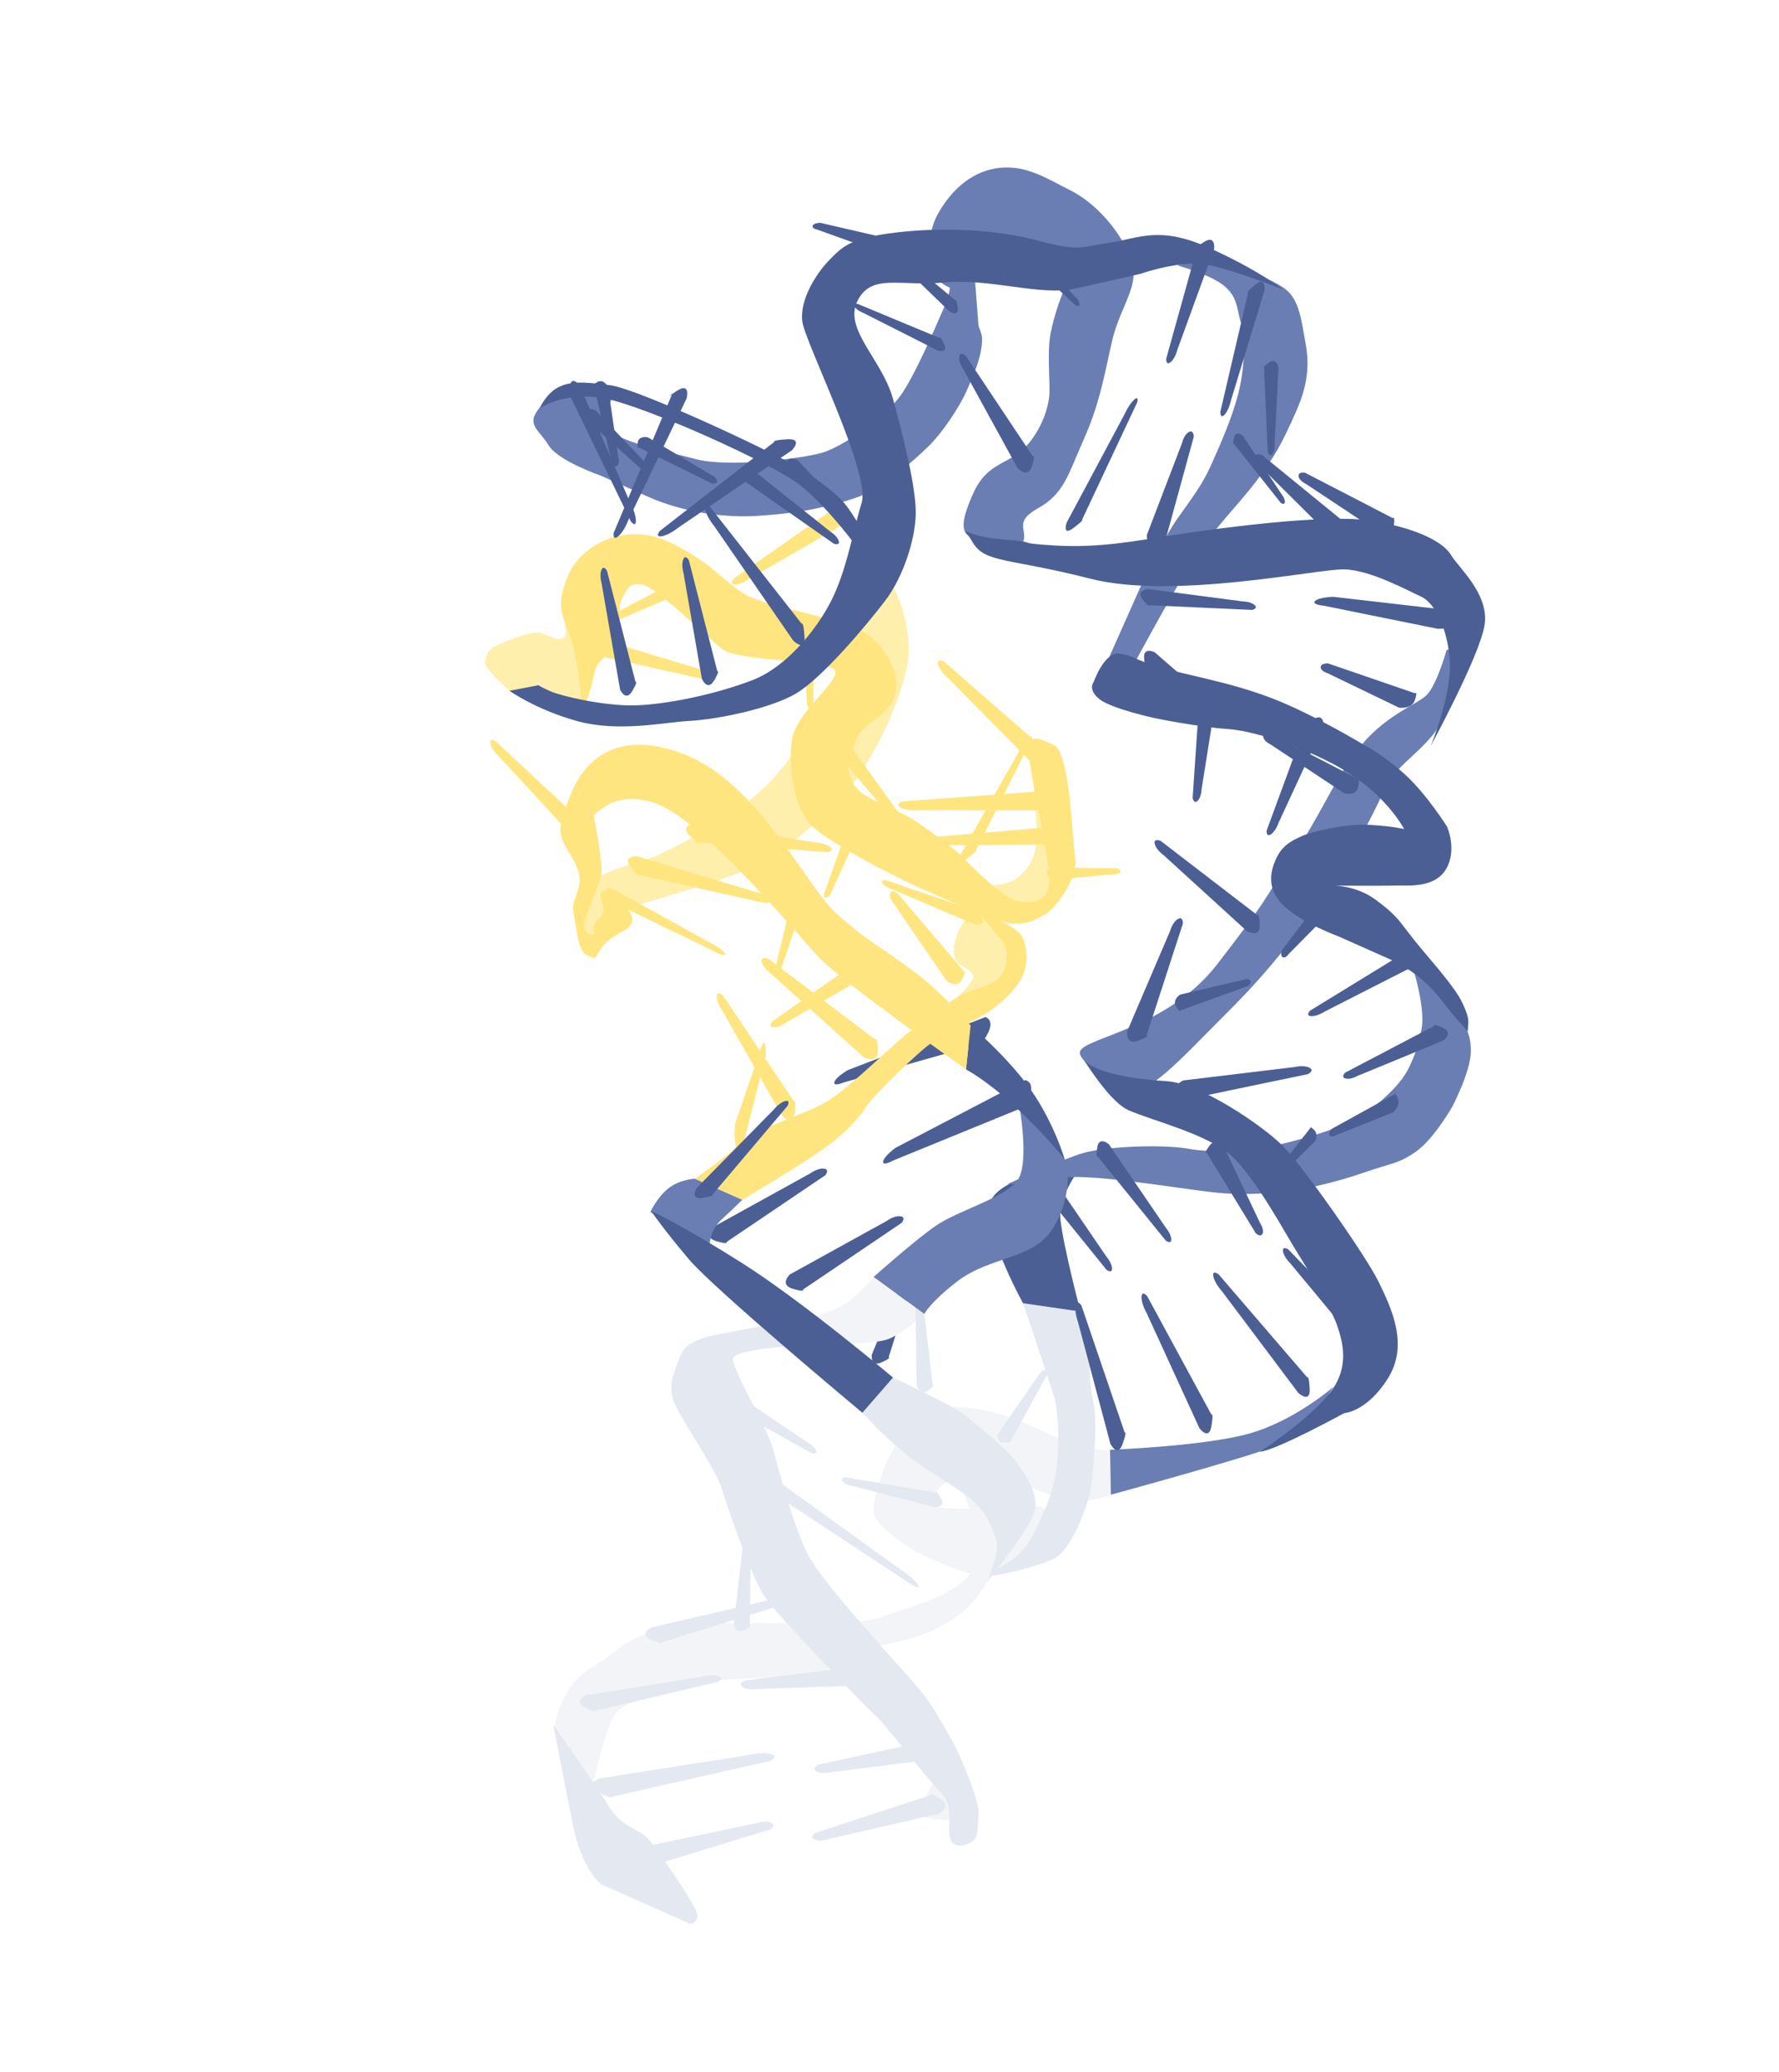 <svg width="286" height="333" viewBox="0 0 286 333" fill="none" xmlns="http://www.w3.org/2000/svg">
<path d="M146.144 203.164L140.156 217.725C140.156 217.725 139.887 219.764 141.648 218.994C143.409 218.224 142.867 218.141 142.867 218.141L147.92 202.029C147.92 202.029 147.967 200.935 147.218 201.432C146.469 201.929 146.144 203.164 146.144 203.164Z" fill="#4C5F94"/>
<path d="M142.561 196.228L126.958 204.843C126.958 204.843 125.28 206.48 127.392 207.118C129.503 207.755 129.079 207.27 129.079 207.27L144.943 196.547C144.943 196.547 145.757 195.595 144.739 195.477C143.722 195.359 142.561 196.228 142.561 196.228Z" fill="#4C5F94"/>
<path d="M208.161 171.494L190.261 173.645C190.261 173.645 188.069 174.515 189.815 175.841C191.561 177.168 191.344 176.581 191.344 176.581L210.28 172.632C210.28 172.632 211.402 172.069 210.49 171.599C209.578 171.13 208.161 171.494 208.161 171.494Z" fill="#4C5F94"/>
<path d="M130.279 188.58L114.676 197.195C114.676 197.195 112.999 198.833 115.11 199.47C117.221 200.107 116.797 199.622 116.797 199.622L132.662 188.9C132.662 188.9 133.475 187.947 132.458 187.829C131.44 187.711 130.279 188.58 130.279 188.58Z" fill="#4C5F94"/>
<path d="M144.847 252.304L124.352 237.53C124.352 237.53 121.694 236.109 123.318 238.532C124.941 240.955 124.843 240.384 124.843 240.384L146.934 254.944C146.934 254.944 148.323 255.596 147.42 254.473C146.517 253.349 144.847 252.304 144.847 252.304Z" fill="#E4E9F1"/>
<path d="M129.935 231.905L118.623 224.252C118.623 224.252 116.906 223.648 117.167 225.238C117.428 226.828 117.627 226.399 117.627 226.399L130.511 233.576C130.511 233.576 131.455 233.82 131.196 233.112C130.937 232.404 129.935 231.905 129.935 231.905Z" fill="#E4E9F1"/>
<path d="M121.602 293.024L103.859 296.745C103.859 296.745 101.728 297.839 103.562 299.094C105.395 300.35 105.139 299.749 105.139 299.749L123.796 294.051C123.796 294.051 124.88 293.366 123.936 292.945C122.993 292.525 121.602 293.024 121.602 293.024Z" fill="#E4E9F1"/>
<path d="M120.66 282.021L96.372 285.833C96.372 285.833 93.522 286.926 96.205 288.141C98.887 289.356 98.468 288.769 98.468 288.769L123.821 283.008C123.821 283.008 125.255 282.326 123.9 281.922C122.544 281.519 120.66 282.021 120.66 282.021Z" fill="#E4E9F1"/>
<g filter="url(#filter0_i_23:431)">
<path d="M172.13 237.283C174.59 237.685 178.594 236.234 178.594 236.234L178.366 229.203C178.366 229.203 173.161 228.502 171.76 227.879L163.953 224.403C163.152 224.047 160.064 222.903 156.918 222.426C153.772 221.95 151.055 222.126 149.511 222.362C147.966 222.599 143.99 227.758 142.789 230.457C141.587 233.156 139.842 238.154 140.728 239.934C141.615 241.715 145.475 244.358 147.591 245.531C149.708 246.704 157.2 249.808 158.63 249.29C160.06 248.772 167.267 245.513 167.267 245.513L167.926 238.645C167.926 238.645 167.983 237.978 163.865 237.53C159.747 237.083 159.347 238.522 156.229 238.52C153.112 238.518 150.281 238.412 150.052 237.849C149.823 237.285 150.224 235.846 151.425 234.764C152.626 233.682 155.944 232.156 158.003 232.38C160.062 232.603 169.671 236.881 172.13 237.283Z" fill="#F2F4F8"/>
</g>
<g filter="url(#filter1_i_23:431)">
<path d="M140.448 201.234L148.598 207.173C148.598 207.173 144.908 210.612 142.42 211.352C139.932 212.092 130.094 212.101 130.094 212.101L127.835 208.555C127.835 208.555 134.556 206.927 136.958 204.763C139.361 202.598 140.448 201.234 140.448 201.234Z" fill="#F2F4F8"/>
</g>
<path d="M137.06 238.825L150.278 242.268C150.278 242.268 152.087 242.262 151.281 240.842C150.475 239.423 150.442 239.897 150.442 239.897L135.932 237.435C135.932 237.435 134.969 237.522 135.46 238.106C135.952 238.69 137.06 238.825 137.06 238.825Z" fill="#E4E9F1"/>
<path d="M166.883 221.165L160.476 230.376C160.476 230.376 160.007 231.865 161.43 231.885C162.854 231.905 162.457 231.65 162.457 231.65L168.366 220.907C168.366 220.907 168.544 220.074 167.917 220.197C167.289 220.32 166.883 221.165 166.883 221.165Z" fill="#E4E9F1"/>
<g filter="url(#filter2_i_23:431)">
<path d="M169.587 220.906C168.615 217.701 164.47 205.461 164.47 205.461L173.707 206.802C173.707 206.802 174.88 210.095 175.079 213.418C175.279 216.741 175.05 217.794 175.736 221.102C176.422 224.41 175.964 229.75 175.534 233.948C175.104 238.145 172.358 244.314 170.127 246.093C167.896 247.871 154.14 250.756 159.459 248.504C164.779 246.253 165.881 243.487 168.355 237.681C171.201 231.003 169.854 221.785 169.587 220.906Z" fill="#E4E9F1"/>
</g>
<path d="M147.928 291.647C148.471 292.582 154.22 292.6 154.22 292.6L154.764 288.685C154.764 288.685 150.532 281.488 150.846 283.476C151.161 285.464 147.385 290.712 147.928 291.647Z" fill="#F2F4F8"/>
<g filter="url(#filter3_i_23:431)">
<path d="M156.686 247.731C158.831 242.912 153.57 233.178 153.57 233.178L160.919 241.993C160.919 241.993 161.805 245.391 157.886 251.5C153.967 257.609 146.674 259.444 143.014 260.124C139.353 260.804 135.177 264.258 130.744 265.056C126.311 265.854 114.5 265.447 109.437 267.12C104.375 268.793 100.314 269.295 98.712 271.816C97.11 274.336 95.136 283.621 95.136 283.621C95.136 283.621 92.734 282.551 91.304 278.219C89.875 273.887 87.987 274.895 90.305 269.69C92.622 264.485 95.339 264.308 98.771 261.447C102.203 258.587 106.808 257.403 112.528 256.946C118.247 256.49 137.408 257.628 141.498 255.984C145.588 254.34 154.54 252.551 156.686 247.731Z" fill="#F2F4F8"/>
</g>
<path d="M113.001 269.454L94.237 272.46C94.237 272.46 92.018 273.359 94.048 274.413C96.079 275.467 95.772 274.966 95.772 274.966L115.405 270.32C115.405 270.32 116.525 269.756 115.493 269.401C114.461 269.046 113.001 269.454 113.001 269.454Z" fill="#E4E9F1"/>
<path d="M123.191 257.274L104.727 261.566C104.727 261.566 102.584 262.617 104.681 263.531C106.778 264.445 106.437 263.965 106.437 263.965L125.647 257.974C125.647 257.974 126.721 257.333 125.669 257.049C124.616 256.765 123.191 257.274 123.191 257.274Z" fill="#E4E9F1"/>
<path d="M119.421 248.449L117.961 261.012C117.961 261.012 118.276 262.748 119.668 262.023C121.06 261.299 120.544 261.251 120.544 261.251L120.727 247.415C120.727 247.415 120.47 246.488 119.924 246.939C119.378 247.391 119.421 248.449 119.421 248.449Z" fill="#E4E9F1"/>
<path d="M147.164 210.012L147.373 222.7C147.373 222.7 147.912 224.388 149.193 223.493C150.473 222.598 149.957 222.615 149.957 222.615L148.32 208.82C148.32 208.82 147.943 207.93 147.464 208.447C146.984 208.965 147.164 210.012 147.164 210.012Z" fill="#E4E9F1"/>
<path d="M177.883 201.987L168.765 188.627C168.765 188.627 167.181 187.216 166.884 189.087C166.587 190.959 166.95 190.57 166.95 190.57L177.887 204.084C177.887 204.084 178.79 204.763 178.772 203.868C178.755 202.973 177.883 201.987 177.883 201.987Z" fill="#4C5F94"/>
<g filter="url(#filter4_i_23:431)">
<path d="M96.535 298.796L110.948 305.212C110.948 305.212 112.692 305.065 111.892 303.092C111.091 301.119 105.859 293.476 104.286 291.621C102.713 289.766 100.197 290.032 97.823 286.203C95.45 282.375 88.96 273.249 88.96 273.249C88.96 273.249 90.817 283.084 92.189 289.701C93.561 296.317 96.535 298.796 96.535 298.796Z" fill="#E4E9F1"/>
</g>
<g filter="url(#filter5_i_23:431)">
<path d="M117.853 214.274C118.253 212.836 128.349 212.248 128.349 212.248L126.748 208.302C126.748 208.302 120.199 209.544 117.31 210.106C114.421 210.668 110.36 211.17 109.359 213.958C108.358 216.746 107.557 218.006 108.1 220.558C108.643 223.11 114.905 231.672 115.991 235.158C117.077 238.645 120.736 249.282 122.881 252.547C125.025 255.812 139.666 270.876 140.895 271.885C142.125 272.895 149.102 282.006 151.275 284.129C153.448 286.251 152.275 289.425 152.675 291.22C153.076 293.015 154.82 292.868 156.136 292.067C157.451 291.267 157.08 289.947 157.338 287.752C157.595 285.557 154.107 277.767 154.107 277.767C154.107 277.767 150.905 271.491 148.475 268.33C146.044 265.169 132.119 250.654 129.66 245.401C127.201 240.149 125.4 232.88 124.286 228.919C123.171 224.957 117.452 215.713 117.853 214.274Z" fill="#E4E9F1"/>
</g>
<g filter="url(#filter6_i_23:431)">
<path d="M166.21 239.267C164.951 242.634 158.687 250.239 158.687 250.239C158.687 250.239 160.919 245.227 160.118 243.254C159.318 241.28 158.832 239.678 156.859 237.645C154.886 235.612 150.768 233.547 146.793 230.623C142.818 227.698 138.643 223.068 138.643 223.068L143.563 217.405C143.563 217.405 152.085 221.429 154.315 222.884C156.546 224.339 162.208 229.401 162.951 230.425C163.695 231.449 167.469 235.901 166.21 239.267Z" fill="#E4E9F1"/>
</g>
<g filter="url(#filter7_i_23:431)">
<path d="M92.445 101.097C92.445 101.097 90.387 92.789 90.901 96.483C91.415 100.177 88.67 98.261 86.983 97.741C85.295 97.221 79.89 99.665 79.232 100.066C78.574 100.466 77.773 101.726 78.031 102.765C78.288 103.803 81.891 107.024 81.891 107.024L86.61 106.122C86.61 106.122 86.54 105.931 86.429 105.637C86.656 105.888 86.915 106.14 87.21 106.389C88.955 107.859 93.845 109.805 93.845 109.805L92.445 101.097Z" fill="#FFEFAD"/>
</g>
<g filter="url(#filter8_i_23:431)">
<path d="M165.224 135.345C168.442 131.003 165.082 123.271 166.627 119.801C168.172 116.331 170.743 134.8 170.743 134.8C170.743 134.8 171.372 138.775 169.627 140.54C167.882 142.304 160.418 141.291 159.646 143.026C158.873 144.761 159.646 143.026 161.476 145.919C163.306 148.813 163.792 150.415 162.762 152.728C161.732 155.042 148.003 161.634 148.003 161.634C148.003 161.634 156.813 154.238 156.441 152.917C156.07 151.597 155.011 151.819 153.868 150.617C152.724 149.415 153.611 146.345 154.498 144.892C155.384 143.438 155.356 142.964 157.701 139.85C160.047 136.737 162.006 139.687 165.224 135.345Z" fill="#FFEFAD"/>
</g>
<g filter="url(#filter9_i_23:431)">
<path d="M98.673 146.372C95.698 147.126 97.414 148.121 95.641 149.411C93.868 150.7 93.01 146.161 92.868 143.787C92.725 141.414 94.413 138.7 95.7 137.425C96.987 136.15 101.963 134.67 104.166 134.034C106.368 133.397 119.238 127.115 124.787 120.577C130.336 114.039 135.457 105.231 136.887 99.862C138.318 94.494 137.061 83.309 137.061 83.309L138.463 82.316C138.463 82.316 138.892 82.969 141.437 86.412C143.981 89.854 147.269 97.555 145.695 103.784C144.121 110.013 141.604 115.129 138.4 120.17C135.197 125.211 129.076 130.34 123.927 133.823C118.779 137.306 101.591 141.434 100.561 142.13C99.531 142.827 101.647 145.617 98.673 146.372Z" fill="#FFEFAD"/>
</g>
<path d="M152.487 109.055L167.513 124.263C167.513 124.263 169.825 125.734 169.555 123.259C169.285 120.784 168.99 121.364 168.99 121.364L151.792 106.355C151.792 106.355 150.517 105.678 150.831 106.827C151.146 107.976 152.487 109.055 152.487 109.055Z" fill="#FFE580"/>
<path d="M147.577 130.211L168.93 130.239C168.93 130.239 171.565 129.632 169.534 128.079C167.503 126.527 167.741 127.146 167.741 127.146L145.095 128.802C145.095 128.802 143.743 129.233 144.811 129.819C145.88 130.404 147.577 130.211 147.577 130.211Z" fill="#FFE580"/>
<path d="M150.105 135.872L167.791 135.733C167.791 135.733 169.978 135.195 168.307 133.888C166.636 132.58 166.829 133.105 166.829 133.105L148.06 134.69C148.06 134.69 146.936 135.068 147.817 135.559C148.698 136.05 150.105 135.872 150.105 135.872Z" fill="#FFE580"/>
<path d="M144.857 131.175L134.543 116.876C134.543 116.876 132.822 115.384 132.668 117.434C132.513 119.485 132.851 119.05 132.851 119.05L145.026 133.463C145.026 133.463 145.997 134.176 145.909 133.2C145.82 132.224 144.857 131.175 144.857 131.175Z" fill="#FFE580"/>
<path d="M143.764 145.342L152.195 157.662C152.195 157.662 153.871 159.008 154.68 157.393C155.489 155.778 154.94 156.092 154.94 156.092L144.245 143.508C144.245 143.508 143.261 142.851 143.076 143.635C142.89 144.419 143.764 145.342 143.764 145.342Z" fill="#FFE580"/>
<path d="M124.072 156.629L138.887 169.95C138.887 169.95 141.236 171.17 141.148 168.829C141.06 166.489 140.698 167.066 140.698 167.066L123.548 154.107C123.548 154.107 122.241 153.563 122.485 154.635C122.728 155.706 124.072 156.629 124.072 156.629Z" fill="#FFE580"/>
<path d="M114.382 151.637L98.613 142.925C98.613 142.925 96.548 142.2 97.744 143.915C98.94 145.631 98.885 145.18 98.885 145.18L115.939 153.454C115.939 153.454 117.022 153.758 116.348 152.988C115.673 152.217 114.382 151.637 114.382 151.637Z" fill="#FFE580"/>
<path d="M126.45 164.304L141.151 155.8C141.151 155.8 142.713 154.251 140.674 153.793C138.636 153.335 139.055 153.745 139.055 153.745L124.161 164.143C124.161 164.143 123.409 165.035 124.386 165.087C125.363 165.139 126.45 164.304 126.45 164.304Z" fill="#FFE580"/>
<path d="M120.226 93.16L134.927 84.656C134.927 84.656 136.488 83.107 134.45 82.649C132.411 82.191 132.831 82.602 132.831 82.602L117.937 92.999C117.937 92.999 117.184 93.892 118.161 93.944C119.138 93.996 120.226 93.16 120.226 93.16Z" fill="#FFE580"/>
<path d="M99.423 99.624L113.22 93.736C113.22 93.736 114.75 92.578 112.999 92.041C111.248 91.505 111.577 91.877 111.577 91.877L97.422 99.314C97.422 99.314 96.67 99.993 97.526 100.112C98.382 100.231 99.423 99.624 99.423 99.624Z" fill="#FFE580"/>
<path d="M125.99 154.531L129.832 143.1C129.832 143.1 129.928 141.516 128.607 142.165C127.285 142.815 127.709 142.862 127.709 142.862L124.676 155.462C124.676 155.462 124.7 156.309 125.253 155.902C125.805 155.495 125.99 154.531 125.99 154.531Z" fill="#FFE580"/>
<path d="M130.743 112.086L130.939 99.964C130.939 99.964 130.554 98.41 129.497 99.415C128.44 100.419 128.857 100.343 128.857 100.343L129.779 113.36C129.779 113.36 130.056 114.17 130.457 113.619C130.859 113.068 130.743 112.086 130.743 112.086Z" fill="#FFE580"/>
<path d="M133.859 142.919L138.892 131.964C138.892 131.964 139.155 130.404 137.769 130.915C136.382 131.427 136.8 131.517 136.8 131.517L132.451 143.711C132.451 143.711 132.385 144.553 132.98 144.205C133.574 143.856 133.859 142.919 133.859 142.919Z" fill="#FFE580"/>
<path d="M163.881 120.656L154.52 137.153C154.52 137.153 153.724 139.284 155.523 137.96C157.323 136.635 156.856 136.722 156.856 136.722L165.794 118.96C165.794 118.96 166.133 117.847 165.322 118.58C164.511 119.314 163.881 120.656 163.881 120.656Z" fill="#FFE580"/>
<path d="M116.159 162.499L125.688 179.282C125.688 179.282 127.367 181.107 127.737 178.887C128.106 176.667 127.703 177.103 127.703 177.103L116.209 159.983C116.209 159.983 115.249 159.094 115.245 160.169C115.24 161.244 116.159 162.499 116.159 162.499Z" fill="#FFE580"/>
<path d="M80.269 121.635L93.452 135.928C93.452 135.928 95.507 137.337 95.339 135.08C95.171 132.822 94.885 133.34 94.885 133.34L79.722 119.159C79.722 119.159 78.584 118.504 78.834 119.558C79.085 120.612 80.269 121.635 80.269 121.635Z" fill="#FFE580"/>
<path d="M121.195 143.273L102.475 137.634C102.475 137.634 99.998 137.464 101.352 139.334C102.707 141.203 102.668 140.608 102.668 140.608L122.985 145.138C122.985 145.138 124.29 145.123 123.513 144.338C122.737 143.553 121.195 143.273 121.195 143.273Z" fill="#FFE580"/>
<path d="M112.621 107.579L93.9 101.94C93.9 101.94 91.423 101.77 92.778 103.64C94.132 105.51 94.094 104.915 94.094 104.915L114.41 109.444C114.41 109.444 115.715 109.429 114.939 108.644C114.162 107.859 112.621 107.579 112.621 107.579Z" fill="#FFE580"/>
<path d="M130.974 135.378L111.688 132.428C111.688 132.428 109.221 132.611 110.835 134.276C112.449 135.941 112.322 135.356 112.322 135.356L133.015 136.976C133.015 136.976 134.299 136.777 133.417 136.107C132.535 135.437 130.974 135.378 130.974 135.378Z" fill="#FFE580"/>
<path d="M122.31 168.552L118.195 180.541C118.195 180.541 117.804 183.187 118.493 185.004C119.182 186.82 119.017 185.774 119.017 185.774L123.058 169.84C123.058 169.84 123.236 168.255 122.918 167.741C122.6 167.226 122.31 168.552 122.31 168.552Z" fill="#FFE580"/>
<path d="M143.519 142.977L156.78 148.614C156.78 148.614 158.592 148.935 157.776 147.448C156.961 145.962 156.931 146.404 156.931 146.404L142.382 141.46C142.382 141.46 141.417 141.368 141.913 142.008C142.408 142.649 143.519 142.977 143.519 142.977Z" fill="#FFE580"/>
<path d="M178.831 139.54L169.124 139.426C169.124 139.426 167.818 139.804 168.467 140.807C169.117 141.811 169.118 141.413 169.118 141.413L179.711 140.454C179.711 140.454 180.403 140.184 180.02 139.804C179.637 139.424 178.831 139.54 178.831 139.54Z" fill="#FFE580"/>
<g filter="url(#filter10_i_23:431)">
<path d="M165.445 117.664C165.102 113.584 166.818 114.579 169.42 115.738C172.023 116.896 172.364 130.676 172.849 133.895C173.335 137.115 169.731 141.978 168.129 142.882C166.528 143.785 164.84 144.882 161.98 144.302C159.121 143.722 151.314 140.246 147.911 138.731C144.508 137.216 131.753 130.845 129.723 127.862C127.693 124.88 126.693 119.584 127.294 115.001C127.895 110.418 135.103 105.542 134.217 103.761C133.33 101.981 118.747 102.412 116.088 100.304C113.428 98.196 105.448 90.261 103.189 89.948C100.93 89.635 100.969 90.57 99.996 92.216C99.023 93.862 100.244 97.64 98.728 99.968C97.212 102.295 95.991 101.752 95.476 104.525C94.96 107.299 93.673 110.19 93.673 110.19C93.673 110.19 92.874 101.75 91.701 98.456C90.529 95.162 89.157 93.397 91.388 88.384C93.62 83.372 100.713 79.831 107.633 83.143C114.554 86.455 116.318 89.55 119.95 91.629C123.582 93.708 136.048 95.337 139.623 98.083C143.197 100.83 145.656 106.082 142.939 109.492C140.221 112.902 138.791 111.803 137.447 115.363C136.102 118.922 135.902 118.833 137.045 121.652C138.189 124.471 143.308 125.364 147.369 128.095C151.429 130.827 154.203 133.217 154.203 133.217C154.203 133.217 161.066 140.43 163.525 140.832C165.985 141.234 167.729 141.086 168.559 138.684C169.389 136.282 165.787 121.743 165.445 117.664Z" fill="#FFE580"/>
</g>
<g filter="url(#filter11_i_23:431)">
<path d="M111.737 185.45L119.344 188.836C119.344 188.836 118.056 190.111 116.026 191.979C113.995 193.847 114.052 196.413 114.052 196.413L104.558 190.8C104.558 190.8 105.588 188.487 107.447 187.005C109.306 185.523 111.737 185.45 111.737 185.45Z" fill="#6B7EB3"/>
</g>
<g filter="url(#filter12_i_23:431)">
<path d="M138.643 223.068L143.563 217.404C143.563 217.404 129.094 205.188 119.171 198.923C109.248 192.657 104.644 190.608 104.644 190.608C104.644 190.608 106.674 193.59 110.763 198.413C114.852 203.237 138.643 223.068 138.643 223.068Z" fill="#4C5F94"/>
</g>
<g filter="url(#filter13_i_23:431)">
<path d="M159.554 188.489C161.956 184.708 174.769 182.328 174.769 182.328C174.769 182.328 170.021 187.605 170.478 191.967C170.935 196.328 173.707 206.802 173.707 206.802L164.47 205.461C164.47 205.461 157.151 192.27 159.554 188.489Z" fill="#4C5F94"/>
</g>
<g filter="url(#filter14_i_23:431)">
<path d="M200.702 226.442C208.081 224.414 214.373 218.9 214.373 218.9C214.373 218.9 210.054 226.448 205.106 228.403C200.158 230.358 178.594 236.234 178.594 236.234L178.452 229.01C178.452 229.01 193.323 228.47 200.702 226.442Z" fill="#6B7EB3"/>
</g>
<g filter="url(#filter15_i_23:431)">
<path d="M229.318 107.749C230.977 106.178 232.579 100.423 232.579 100.423L236.383 100.5C236.383 100.5 233.378 110.481 230.289 114.187C227.2 117.894 224.168 119.316 222.452 123.172C220.735 127.027 215.415 137.363 209.436 144.865C203.458 152.367 201.542 154.517 195.935 160.105C190.329 165.694 184.122 172.632 181.492 170.999C178.861 169.366 174.685 167.969 173.656 165.432C172.627 162.895 187.184 161.984 195.679 150.983C204.175 139.982 202.43 141.746 207.436 134.273C212.442 126.8 214.015 122.188 218.163 116.642C222.311 111.097 227.659 109.32 229.318 107.749Z" fill="#6B7EB3"/>
</g>
<path d="M135.689 173.959L157.86 167.691C157.86 167.691 157.419 168.598 158.722 166.239C160.026 163.88 158.41 163.468 158.41 163.468L136.339 171.973C136.339 171.973 134.38 173.09 134.141 173.907C133.901 174.724 135.689 173.959 135.689 173.959Z" fill="#4C5F94"/>
<g filter="url(#filter16_i_23:431)">
<path d="M157.886 50.54C157.915 47.781 152.768 41.563 152.768 41.563C152.768 41.563 152.768 43.179 151.824 45.3C150.88 47.421 147.132 56.378 144.701 59.684C142.269 62.99 135.548 67.852 132.001 68.814C128.455 69.776 117.044 71.163 111.896 69.796C106.749 68.428 99.656 67.118 97.369 64.714C95.081 62.31 99.085 60.858 98.056 59.938C97.026 59.018 89.305 58.583 86.845 61.415C84.385 64.246 86.673 65.034 88.188 67.557C89.704 70.079 96.567 72.442 96.567 72.442L104.374 75.917C108.177 77.611 114.612 79.32 121.504 78.924C128.397 78.527 132.915 77.536 137.406 76.07C141.896 74.605 147.159 69.787 149.275 67.726C151.392 65.666 154.167 61.588 155.368 58.889C156.57 56.19 157.857 53.299 157.886 50.54Z" fill="#6B7EB3"/>
</g>
<path d="M100.94 83.753L110.393 64.008C110.393 64.008 111.049 61.387 108.855 62.797C106.662 64.207 108.008 63.445 108.008 63.445L98.667 85.624C98.667 85.624 98.429 87.005 99.39 86.194C100.352 85.382 100.94 83.753 100.94 83.753Z" fill="#4C5F94"/>
<path d="M109.025 84.816L127.308 72.374C127.308 72.374 129.204 70.437 126.553 70.601C123.902 70.765 124.47 71.033 124.47 71.033L106.073 85.338C106.073 85.338 105.169 86.411 106.428 86.172C107.687 85.934 109.025 84.816 109.025 84.816Z" fill="#4C5F94"/>
<g filter="url(#filter17_i_23:431)">
<path d="M139.108 174.074C139.994 172.621 144.771 167.818 148.289 164.764C151.807 161.711 155.64 160.645 158.271 159.045C160.902 157.444 163.848 154.598 164.592 152.388C165.336 150.179 165.079 147.523 164.021 146.128C162.963 144.733 156.758 141.971 156.758 141.971C156.758 141.971 160.646 146.705 161.275 147.447C161.904 148.189 162.133 150.37 161.275 152.297C160.416 154.225 157.042 154.802 154.954 155.72C152.866 156.638 147.66 160.789 145.887 162.078C144.114 163.368 136.391 171.017 132.816 173.121C129.241 175.225 122.806 176.749 119.374 179.61C115.941 182.471 111.737 185.45 111.737 185.45L119.344 188.836C119.344 188.836 129.125 183.027 132.672 180.449C136.219 177.87 138.221 175.527 139.108 174.074Z" fill="#FFE580"/>
</g>
<path d="M124.339 178.392L111.989 190.946C111.989 190.946 110.835 192.839 112.95 192.518C115.064 192.196 114.551 191.988 114.551 191.988L126.627 177.724C126.627 177.724 127.147 176.685 126.175 176.984C125.202 177.284 124.339 178.392 124.339 178.392Z" fill="#4C5F94"/>
<g filter="url(#filter18_i_23:431)">
<path d="M190.712 87.79C186.993 93.989 182.702 102.011 182.702 102.011L178.298 101.667L182.847 91.45C183.619 89.715 186.537 83.16 189.684 78.786C192.83 74.412 193.631 73.152 194.919 70.26C196.206 67.368 198.008 63.32 199.038 59.39C200.068 55.46 200.269 50.698 199.526 48.058C198.783 45.417 198.983 43.889 196.924 42.049C194.866 40.208 189.318 38.662 189.318 38.662C189.318 38.662 190.833 37.951 194.751 38.309C198.669 38.668 204.246 40.688 206.591 42.425C208.936 44.162 209.25 47.767 209.821 50.793C210.393 53.819 210.593 57.142 208.361 62.154C206.13 67.167 205.052 69.228 201.925 73.379C198.797 77.531 194.431 81.592 190.712 87.79Z" fill="#6B7EB3"/>
</g>
<g filter="url(#filter19_i_23:431)">
<path d="M136.118 77.345C137.176 78.74 139.235 82.198 139.235 82.198L138.205 84.511C138.205 84.511 133.316 77.714 128.712 74.048C124.108 70.381 103.689 61.291 97.283 60.056C90.877 58.821 86.759 61.608 86.759 61.608C86.759 61.608 87.789 59.294 89.676 58.287C91.564 57.279 93.709 57.31 98.228 57.936C102.746 58.562 125.795 69.285 129.656 71.927C133.516 74.57 135.06 75.95 136.118 77.345Z" fill="#4C5F94"/>
</g>
<g filter="url(#filter20_i_23:431)">
<path d="M156.686 40.304L157.542 51.311C157.542 51.311 155.713 43.567 152.31 42.052C148.907 40.537 148.536 34.366 150.825 30.303C153.113 26.24 156.545 23.379 160.807 22.967C165.068 22.554 168.213 24.647 172.131 26.622C176.049 28.597 179.909 32.857 181.739 37.367C183.569 41.877 180.051 44.931 178.677 51.249C177.303 57.567 176.559 61.394 174.156 66.792C171.753 72.19 171.066 75.349 166.919 77.66C162.772 79.972 165.374 81.13 164.43 83.251C163.486 85.371 159.568 83.396 156.995 82.712C154.421 82.028 154.221 80.323 156.452 75.31C158.684 70.298 162.115 70.671 164.776 67.928C167.436 65.186 168.666 61.345 168.723 59.06C168.781 56.776 168.324 52.415 168.925 49.449C169.526 46.482 170.527 43.694 171.643 41.188C172.759 38.682 169.585 36.114 169.585 36.114C169.585 36.114 167.983 35.401 163.55 34.583C159.118 33.764 156.344 32.991 155.228 35.497C154.112 38.004 156.686 40.304 156.686 40.304Z" fill="#6B7EB3"/>
</g>
<g filter="url(#filter21_i_23:431)">
<path d="M233.314 158.036C231.693 156.164 227.31 152.129 227.31 152.129C227.31 152.129 229.193 158.287 228.526 161.44C227.859 164.594 227.517 165.362 226.662 167.282C225.807 169.202 224.338 170.848 222.288 172.696C220.237 174.544 216.411 176.521 214.292 177.418C212.174 178.315 205.751 180.057 203.104 180.489C200.456 180.92 194.632 181.318 191.011 180.626C187.391 179.935 177.484 180.125 173.419 181.536C169.353 182.947 161.956 186.325 161.956 186.325C161.956 186.325 164.843 186.46 169.728 185.414C174.613 184.368 188.686 186.953 195.484 187.678C202.281 188.404 209.233 187.128 209.233 187.128C209.233 187.128 214.033 186.274 218.97 184.561C223.906 182.848 224.755 183.086 227.591 181.128C230.427 179.17 233.398 174.011 233.398 174.011C233.398 174.011 236.41 168.401 236.462 164.973C236.515 161.546 234.936 159.908 233.314 158.036Z" fill="#6B7EB3"/>
</g>
<path d="M188.123 149.597L181.224 165.723C181.224 165.723 180.912 168.024 182.936 167.28C184.96 166.535 184.338 166.4 184.338 166.4L190.166 148.438C190.166 148.438 190.221 147.196 189.36 147.706C188.499 148.215 188.123 149.597 188.123 149.597Z" fill="#4C5F94"/>
<path d="M190.046 71.162L184.368 86.006C184.368 86.006 184.197 88.159 186.08 87.562C187.963 86.965 187.364 86.805 187.364 86.805L191.924 70.176C191.924 70.176 191.909 69.008 191.118 69.444C190.328 69.879 190.046 71.162 190.046 71.162Z" fill="#4C5F94"/>
<path d="M180.846 66.469L171.477 84.001C171.477 84.001 170.707 86.266 172.579 84.856C174.45 83.445 173.954 83.538 173.954 83.538L182.824 64.665C182.824 64.665 183.144 63.483 182.306 64.263C181.467 65.043 180.846 66.469 180.846 66.469Z" fill="#4C5F94"/>
<path d="M199.723 157.513L189.73 159.853C189.73 159.853 188.396 160.672 189.09 161.795C189.784 162.918 189.775 162.407 189.775 162.407L200.652 158.461C200.652 158.461 201.356 157.937 200.953 157.547C200.549 157.157 199.723 157.513 199.723 157.513Z" fill="#4C5F94"/>
<path d="M187.08 137.455L200.486 149.68C200.486 149.68 202.609 150.807 202.523 148.677C202.438 146.548 202.113 147.07 202.113 147.07L186.6 135.157C186.6 135.157 185.419 134.653 185.641 135.629C185.864 136.605 187.08 137.455 187.08 137.455Z" fill="#4C5F94"/>
<path d="M154.956 59.511L163.601 75.252C163.601 75.252 165.244 76.988 165.883 74.97C166.522 72.952 166.035 73.335 166.035 73.335L155.277 57.209C155.277 57.209 154.321 56.358 154.203 57.342C154.085 58.326 154.956 59.511 154.956 59.511Z" fill="#4C5F94"/>
<path d="M204.259 119.65L216.096 127.496C216.096 127.496 218.104 128.085 218.369 126.377C218.633 124.67 218.21 125.141 218.21 125.141L204.144 117.866C204.144 117.866 203.006 117.637 203.075 118.392C203.143 119.147 204.259 119.65 204.259 119.65Z" fill="#4C5F94"/>
<path d="M209.948 77.778L221.784 85.624C221.784 85.624 223.793 86.213 224.057 84.505C224.322 82.798 223.899 83.269 223.899 83.269L209.833 75.994C209.833 75.994 208.695 75.765 208.764 76.52C208.832 77.275 209.948 77.778 209.948 77.778Z" fill="#4C5F94"/>
<path d="M202.947 75.279L214.748 87.007C214.748 87.007 216.79 88.124 217.152 86.172C217.515 84.219 217.054 84.684 217.054 84.684L202.922 73.157C202.922 73.157 201.76 72.647 201.791 73.55C201.822 74.452 202.947 75.279 202.947 75.279Z" fill="#4C5F94"/>
<path d="M213.415 108.193L224.928 113.748C224.928 113.748 226.976 114.035 227.473 112.496C227.969 110.957 227.462 111.422 227.462 111.422L213.521 106.63C213.521 106.63 212.347 106.561 212.323 107.22C212.299 107.879 213.415 108.193 213.415 108.193Z" fill="#4C5F94"/>
<path d="M212.785 97.346L231.135 101.063C231.135 101.063 234.997 101.089 237.303 99.638C239.61 98.187 238.198 98.667 238.198 98.667L214.327 95.919C214.327 95.919 212.034 95.99 211.425 96.589C210.816 97.189 212.785 97.346 212.785 97.346Z" fill="#4C5F94"/>
<path d="M101.435 81.09L93.259 62.09C93.259 62.09 91.832 59.971 91.55 62.346C91.268 64.723 91.511 63.331 91.511 63.331L101.424 83.814C101.424 83.814 102.238 84.859 102.228 83.694C102.218 82.528 101.435 81.09 101.435 81.09Z" fill="#4C5F94"/>
<path d="M99.386 73.424L97.747 62.186C97.747 62.186 97.023 60.695 95.856 61.498C94.689 62.302 95.455 61.867 95.455 61.867L98.377 74.49C98.377 74.49 98.85 75.275 99.266 74.813C99.683 74.351 99.386 73.424 99.386 73.424Z" fill="#4C5F94"/>
<path d="M103.78 74.405L95.792 65.988C95.792 65.988 94.328 65.157 93.873 66.485C93.418 67.812 93.772 67.018 93.772 67.018L103.607 75.861C103.607 75.861 104.452 76.247 104.51 75.627C104.568 75.008 103.78 74.405 103.78 74.405Z" fill="#4C5F94"/>
<path d="M136.21 82.375L128.222 73.958C128.222 73.958 126.758 73.127 126.303 74.455C125.848 75.782 126.202 74.988 126.202 74.988L136.037 83.831C136.037 83.831 136.882 84.217 136.94 83.597C136.998 82.977 136.21 82.375 136.21 82.375Z" fill="#4C5F94"/>
<path d="M114.216 76.255L104.187 70.3C104.187 70.3 102.553 69.898 102.503 71.307C102.452 72.716 102.56 71.851 102.56 71.851L114.471 77.712C114.471 77.712 115.386 77.854 115.263 77.238C115.14 76.622 114.216 76.255 114.216 76.255Z" fill="#4C5F94"/>
<path d="M133.45 85.412L121.002 75.512C121.002 75.512 119.099 74.648 119.354 76.497C119.608 78.346 119.537 77.226 119.537 77.226L134.053 87.386C134.053 87.386 135.101 87.76 134.829 86.922C134.556 86.085 133.45 85.412 133.45 85.412Z" fill="#4C5F94"/>
<path d="M214.844 182.419L223.952 178.799C223.952 178.799 225.214 177.738 224.698 176.525C224.183 175.312 224.144 175.893 224.144 175.893L214.104 181.427C214.104 181.427 213.429 182.091 213.753 182.497C214.076 182.903 214.844 182.419 214.844 182.419Z" fill="#4C5F94"/>
<path d="M206.108 188.661L211.435 183.413C211.435 183.413 211.996 182.292 211.245 181.589C210.494 180.887 210.651 181.308 210.651 181.308L205.267 188.181C205.267 188.181 204.998 188.849 205.356 189.039C205.715 189.23 206.108 188.661 206.108 188.661Z" fill="#4C5F94"/>
<path d="M202.602 196.625L196.743 184.267C196.743 184.267 195.413 182.809 194.431 184.155C193.448 185.502 193.997 185.296 193.997 185.296L201.886 198.216C201.886 198.216 202.687 198.951 202.974 198.268C203.262 197.585 202.602 196.625 202.602 196.625Z" fill="#4C5F94"/>
<path d="M187.403 197.293L178.285 183.933C178.285 183.933 176.701 182.522 176.404 184.394C176.107 186.265 176.47 185.876 176.47 185.876L187.407 199.39C187.407 199.39 188.309 200.069 188.292 199.174C188.274 198.279 187.403 197.293 187.403 197.293Z" fill="#4C5F94"/>
<path d="M184.318 210.992L192.819 229.536C192.819 229.536 194.344 231.599 194.743 229.264C195.142 226.929 194.755 227.363 194.755 227.363L184.425 208.319C184.425 208.319 183.549 207.304 183.519 208.447C183.49 209.591 184.318 210.992 184.318 210.992Z" fill="#4C5F94"/>
<path d="M196.399 207.472L208.746 223.908C208.746 223.908 210.681 225.614 210.553 223.236C210.425 220.858 210.145 221.366 210.145 221.366L195.913 204.822C195.913 204.822 194.839 204.009 195.062 205.139C195.286 206.268 196.399 207.472 196.399 207.472Z" fill="#4C5F94"/>
<path d="M207.428 203.042L218.479 216.36C218.479 216.36 220.266 217.707 220.287 215.688C220.308 213.67 220.003 214.118 220.003 214.118L207.115 200.812C207.115 200.812 206.116 200.179 206.265 201.128C206.414 202.078 207.428 203.042 207.428 203.042Z" fill="#4C5F94"/>
<path d="M173.298 212.464L178.513 232.053C178.513 232.053 179.666 234.327 180.465 232.102C181.264 229.877 180.806 230.24 180.806 230.24L173.867 209.859C173.867 209.859 173.175 208.719 172.948 209.836C172.721 210.953 173.298 212.464 173.298 212.464Z" fill="#4C5F94"/>
<path d="M218.21 172.935L232.096 167.217C232.096 167.217 233.667 165.985 231.983 165.195C230.3 164.406 230.599 164.874 230.599 164.874L216.267 172.39C216.267 172.39 215.489 173.124 216.321 173.341C217.152 173.557 218.21 172.935 218.21 172.935Z" fill="#4C5F94"/>
<path d="M212.943 162.595L228.331 154.752C228.331 154.752 229.994 153.318 227.933 152.881C225.873 152.443 226.283 152.828 226.283 152.828L210.613 162.433C210.613 162.433 209.805 163.261 210.8 163.314C211.796 163.368 212.943 162.595 212.943 162.595Z" fill="#4C5F94"/>
<path d="M133.314 295.554L150.969 291.494C150.969 291.494 153.077 290.359 151.219 289.138C149.362 287.917 149.63 288.513 149.63 288.513L131.1 294.568C131.1 294.568 130.031 295.274 130.982 295.677C131.933 296.079 133.314 295.554 133.314 295.554Z" fill="#E4E9F1"/>
<path d="M133.631 284.83L151.668 282.556C151.668 282.556 153.89 281.64 152.164 280.244C150.439 278.848 150.644 279.466 150.644 279.466L131.525 283.632C131.525 283.632 130.385 284.226 131.292 284.72C132.198 285.214 133.631 284.83 133.631 284.83Z" fill="#E4E9F1"/>
<path d="M121.738 271.476L139.96 270.837C139.96 270.837 142.264 270.126 140.673 268.585C139.082 267.044 139.229 267.676 139.229 267.676L119.749 270.097C119.749 270.097 118.554 270.585 119.413 271.157C120.271 271.729 121.738 271.476 121.738 271.476Z" fill="#E4E9F1"/>
<path d="M109.889 92.15L112.841 109.112C112.841 109.112 113.728 111.153 114.774 109.41C115.821 107.666 115.324 107.907 115.324 107.907L110.749 90.061C110.749 90.061 110.192 89.023 109.839 89.921C109.487 90.819 109.889 92.15 109.889 92.15Z" fill="#4C5F94"/>
<path d="M96.731 93.851L99.683 110.812C99.683 110.812 100.57 112.854 101.617 111.11C102.663 109.367 102.166 109.608 102.166 109.608L97.591 91.762C97.591 91.762 97.034 90.723 96.681 91.621C96.329 92.519 96.731 93.851 96.731 93.851Z" fill="#4C5F94"/>
<path d="M114.742 84.447L127.519 102.96C127.519 102.96 129.508 104.915 129.337 102.321C129.166 99.727 128.892 100.266 128.892 100.266L114.205 81.54C114.205 81.54 113.104 80.599 113.349 81.84C113.595 83.081 114.742 84.447 114.742 84.447Z" fill="#4C5F94"/>
<path d="M205.55 132.24L212.697 116.792C212.697 116.792 213.106 114.645 211.227 115.503C209.349 116.36 209.907 116.432 209.907 116.432L203.632 133.481C203.632 133.481 203.514 134.63 204.324 134.088C205.133 133.545 205.55 132.24 205.55 132.24Z" fill="#4C5F94"/>
<path d="M193.163 126.899L195.503 112.192C195.503 112.192 195.289 110.225 193.789 111.239C192.289 112.253 192.825 112.243 192.825 112.243L191.732 128.26C191.732 128.26 191.941 129.299 192.539 128.708C193.138 128.117 193.163 126.899 193.163 126.899Z" fill="#4C5F94"/>
<path d="M199.788 96.662L184.54 94.664C184.54 94.664 182.541 94.911 183.692 96.353C184.844 97.795 184.793 97.273 184.793 97.273L201.289 98.03C201.289 98.03 202.338 97.807 201.688 97.235C201.037 96.663 199.788 96.662 199.788 96.662Z" fill="#4C5F94"/>
<path d="M197.244 114.91L185.628 104.835C185.628 104.835 183.808 103.925 183.932 105.727C184.056 107.529 184.318 107.08 184.318 107.08L197.704 116.847C197.704 116.847 198.714 117.249 198.502 116.427C198.291 115.605 197.244 114.91 197.244 114.91Z" fill="#4C5F94"/>
<path d="M197.881 64.398L203.298 46.629C203.298 46.629 203.502 44.328 201.809 45.744C200.115 47.159 200.646 47.071 200.646 47.071L196.183 66.214C196.183 66.214 196.169 67.416 196.884 66.631C197.599 65.845 197.881 64.398 197.881 64.398Z" fill="#4C5F94"/>
<path d="M204.913 71.449L205.537 59.025C205.537 59.025 205.162 57.389 203.959 58.307C202.755 59.225 203.219 59.192 203.219 59.192L203.803 72.654C203.803 72.654 204.083 73.515 204.545 72.992C205.008 72.47 204.913 71.449 204.913 71.449Z" fill="#4C5F94"/>
<path d="M205.985 79.365L199.825 70.049C199.825 70.049 198.712 69.055 198.403 70.334C198.093 71.613 198.382 71.352 198.382 71.352L205.889 80.805C205.889 80.805 206.529 81.285 206.559 80.671C206.588 80.056 205.985 79.365 205.985 79.365Z" fill="#4C5F94"/>
<path d="M172.747 47.603L165.174 39.319C165.174 39.319 163.918 38.505 163.822 39.822C163.726 41.138 163.968 40.835 163.968 40.835L172.887 49.046C172.887 49.046 173.595 49.423 173.524 48.809C173.452 48.195 172.747 47.603 172.747 47.603Z" fill="#4C5F94"/>
<path d="M143.069 40.807L152.691 50.103C152.691 50.103 154.162 50.989 153.966 49.442C153.769 47.895 153.59 48.263 153.59 48.263L142.602 39.126C142.602 39.126 141.792 38.722 142.003 39.437C142.213 40.152 143.069 40.807 143.069 40.807Z" fill="#4C5F94"/>
<path d="M131.461 36.932L141 40.355C141 40.355 142.837 40.463 143.604 39.341C144.371 38.219 143.809 38.575 143.809 38.575L131.871 35.812C131.871 35.812 130.799 35.818 130.646 36.289C130.492 36.761 131.461 36.932 131.461 36.932Z" fill="#4C5F94"/>
<path d="M138.822 50.308L150.816 56.37C150.816 56.37 152.482 56.783 151.812 55.355C151.142 53.928 151.088 54.335 151.088 54.335L137.855 48.832C137.855 48.832 136.964 48.686 137.387 49.31C137.81 49.934 138.822 50.308 138.822 50.308Z" fill="#4C5F94"/>
<path d="M189.277 56.212L195.196 39.957C195.196 39.957 195.444 37.765 193.657 38.838C191.871 39.911 192.425 39.918 192.425 39.918L187.479 57.673C187.479 57.673 187.445 58.835 188.203 58.199C188.961 57.564 189.277 56.212 189.277 56.212Z" fill="#4C5F94"/>
<path d="M207.169 153.344L213.957 146.458C213.957 146.458 214.67 144.985 213.709 144.057C212.748 143.129 212.95 143.684 212.95 143.684L206.094 152.709C206.094 152.709 205.752 153.587 206.21 153.839C206.669 154.091 207.169 153.344 207.169 153.344Z" fill="#4C5F94"/>
<g filter="url(#filter22_i_23:431)">
<path d="M140.448 201.235L148.598 207.173C148.598 207.173 149.552 205.288 153.929 201.923C158.305 198.559 164.042 198.341 167.475 195.48C170.907 192.62 172.452 185.916 171.28 182.622C170.108 179.329 163.799 173.286 163.799 173.286C163.799 173.286 165.657 183.122 163.483 185.85C161.309 188.578 153.93 190.605 150.469 192.992C147.008 195.378 140.448 201.235 140.448 201.235Z" fill="#6B7EB3"/>
</g>
<path d="M143.521 186.55L164.76 177.872C164.76 177.872 164.427 178.824 165.447 176.33C166.466 173.835 164.818 173.602 164.818 173.602L143.937 184.499C143.937 184.499 142.125 185.827 141.982 186.667C141.839 187.508 143.521 186.55 143.521 186.55Z" fill="#4C5F94"/>
<g filter="url(#filter23_i_23:431)">
<path d="M194.38 38.606C198.754 39.556 206.305 42.529 206.305 42.529C206.305 42.529 202.016 39.233 194.209 35.758C186.402 32.282 183.112 34.283 178.479 34.992C173.846 35.701 173.503 36.472 166.868 34.673C160.233 32.875 151.53 32.49 144.189 33.355C136.849 34.22 135.552 35.515 133.35 37.769C131.147 40.022 128.573 44.189 128.973 47.6C129.373 51.012 139.98 71.904 138.521 76.798C137.062 81.692 136.289 86.66 134.143 91.48C131.997 96.3 126.849 103.016 121.043 105.282C115.237 107.548 107.301 109.212 102.196 109.365C97.091 109.517 90.102 107.824 88.501 107.111C86.899 106.398 86.61 106.122 86.61 106.122L81.891 107.024C81.891 107.024 86.266 110.127 92.901 111.925C99.535 113.724 106.742 112.082 110.918 111.862C115.093 111.642 123.759 109.956 127.992 107.452C132.225 104.947 139.405 96.363 142.294 92.568C145.183 88.772 147.071 82.914 147.215 78.82C147.358 74.726 145.3 66.419 143.557 60.099C141.813 53.779 135.579 48.925 137.839 44.387C140.099 39.849 144.617 42.092 151.881 41.399C159.146 40.706 167.21 43.603 172.787 42.39C178.364 41.177 183.455 39.979 183.455 39.979C183.455 39.979 190.006 37.655 194.38 38.606Z" fill="#4C5F94"/>
</g>
<g filter="url(#filter24_i_23:431)">
<path d="M235.116 157.221C236.46 160.129 235.974 160.144 235.974 161.761C235.974 161.761 234.315 160.098 231.885 156.937C229.454 153.776 226.595 151.579 223.192 150.064L215.184 146.5C215.184 146.5 209.408 144.39 206.52 141.718C203.631 139.047 204.147 136.273 205.091 134.153C206.035 132.032 207.35 131.232 209.438 130.313C210.649 129.781 216.067 128.353 220.049 128.569C224.03 128.785 225.74 129.255 225.74 129.255C225.74 129.255 223.424 124.759 217.733 120.84C212.043 116.921 202.291 113.503 197.401 113.174C192.51 112.845 185.704 111.432 185.704 111.432C185.704 111.432 178.697 109.929 176.753 108.371C174.808 106.812 175.809 105.641 175.809 105.641C175.809 105.641 177.555 100.643 180.014 101.045C182.474 101.447 181.816 101.847 186.477 103.229C191.139 104.611 197.43 105.565 204.208 108.12C210.985 110.675 219.478 115.842 219.478 115.842C219.478 115.842 222.596 117.461 225.998 120.593C229.401 123.724 232.632 128.859 232.632 128.859C232.632 128.859 234.319 132.612 232.46 135.711C230.6 138.81 226.282 138.274 224.337 138.332C222.392 138.39 214.499 138.341 214.499 138.341C214.499 138.341 218.103 138.328 221.162 140.615C224.222 142.901 224.651 143.554 226.767 146.343C228.883 149.133 233.772 154.313 235.116 157.221Z" fill="#4C5F94"/>
</g>
<g filter="url(#filter25_i_23:431)">
<path d="M188.225 82.063C182.819 82.891 176.756 84.118 169.521 83.669C162.285 83.22 168.034 83.238 161.084 82.685C154.135 82.132 154.345 79.685 156.337 83.112C158.329 86.54 161.942 85.608 175.297 89.013C188.652 92.417 211.732 87.447 216.022 87.509C220.312 87.571 226.46 91.001 228.462 91.892C230.464 92.783 232.637 96.522 233.065 102.026C233.493 107.529 230.003 115.908 230.003 115.908C230.003 115.908 237.898 101.406 238.671 96.437C239.444 91.468 234.411 87.149 233.325 85.279C232.238 83.41 228.692 81.138 220.913 79.754C213.135 78.37 193.63 81.236 188.225 82.063Z" fill="#4C5F94"/>
</g>
<g filter="url(#filter26_i_23:431)">
<path d="M174.269 166.39C173.561 165.287 173.294 164.809 173.771 165.714C173.896 165.952 174.064 166.177 174.269 166.39C175.686 168.595 178.87 173.297 181.405 174.426C185.209 176.119 194.103 178.23 198.02 181.822C201.938 185.414 206.77 194.495 208.599 197.389C210.429 200.282 214.118 206.544 214.947 208.992C215.776 211.44 217.205 215.772 213.572 220.16C209.94 224.549 202.532 229.336 202.532 229.336C205.152 229.124 216.089 223.129 216.089 223.129C216.089 223.129 219.778 222.923 223.153 217.496C226.516 212.089 223.662 206.208 221.662 202.085L221.64 202.039C219.639 197.914 209.517 183.476 206.2 180.151C202.883 176.826 192.931 170.086 187.555 169.772C182.649 169.484 176.411 168.604 174.269 166.39Z" fill="#4C5F94"/>
</g>
<g filter="url(#filter27_i_23:431)">
<path d="M163.36 174.014C168.106 178.437 171.166 182.34 171.166 182.34C171.166 182.34 169.565 176.777 165.934 171.465C162.302 166.152 156.04 160.823 156.04 160.823L155.296 167.883C155.296 167.883 158.613 169.591 163.36 174.014Z" fill="#4C5F94"/>
</g>
<g filter="url(#filter28_i_23:431)">
<path d="M131.818 150.04C135.25 153.647 155.295 167.883 155.295 167.883L156.04 160.823C156.04 160.823 151.622 155.662 146.947 152.155C142.272 148.649 138.94 146.974 134.193 142.551C129.446 138.128 121.841 121.807 109.973 117.216C98.106 112.626 93.357 119.52 91.755 123.658C90.153 127.795 89.466 129.338 90.781 131.771C92.097 134.204 93.669 136.059 93.04 138.551C92.41 141.043 91.81 140.775 92.381 143.802C92.953 146.828 92.981 148.919 94.583 149.632C96.184 150.345 95.383 149.989 97.014 147.943C98.644 145.897 101.361 145.72 101.647 144C101.934 142.279 97.701 138.316 96.786 139.295C95.871 140.273 98.13 142.203 96.271 143.685C94.412 145.167 96.426 146.439 95.155 146.191C93.64 145.896 93.983 144.885 93.983 144.515C93.983 142.898 96.529 138.256 96.701 136.254C96.873 134.252 95.472 127.161 95.472 127.161C95.472 127.161 95.158 126.79 98.333 125.046C100.017 124.339 102.369 124.052 105.482 125.149C112.946 127.779 128.387 146.434 131.818 150.04Z" fill="#FFE580"/>
</g>
<defs>
<filter id="filter0_i_23:431" x="140.486" y="222.125" width="38.107" height="31.223" filterUnits="userSpaceOnUse" color-interpolation-filters="sRGB">
<feFlood flood-opacity="0" result="BackgroundImageFix"/>
<feBlend mode="normal" in="SourceGraphic" in2="BackgroundImageFix" result="shape"/>
<feColorMatrix in="SourceAlpha" type="matrix" values="0 0 0 0 0 0 0 0 0 0 0 0 0 0 0 0 0 0 127 0" result="hardAlpha"/>
<feOffset dy="4"/>
<feGaussianBlur stdDeviation="2"/>
<feComposite in2="hardAlpha" operator="arithmetic" k2="-1" k3="1"/>
<feColorMatrix type="matrix" values="0 0 0 0 0 0 0 0 0 0 0 0 0 0 0 0 0 0 0.25 0"/>
<feBlend mode="normal" in2="shape" result="effect1_innerShadow_23:431"/>
</filter>
<filter id="filter1_i_23:431" x="127.835" y="201.234" width="20.763" height="14.867" filterUnits="userSpaceOnUse" color-interpolation-filters="sRGB">
<feFlood flood-opacity="0" result="BackgroundImageFix"/>
<feBlend mode="normal" in="SourceGraphic" in2="BackgroundImageFix" result="shape"/>
<feColorMatrix in="SourceAlpha" type="matrix" values="0 0 0 0 0 0 0 0 0 0 0 0 0 0 0 0 0 0 127 0" result="hardAlpha"/>
<feOffset dy="4"/>
<feGaussianBlur stdDeviation="2"/>
<feComposite in2="hardAlpha" operator="arithmetic" k2="-1" k3="1"/>
<feColorMatrix type="matrix" values="0 0 0 0 0 0 0 0 0 0 0 0 0 0 0 0 0 0 0.25 0"/>
<feBlend mode="normal" in2="shape" result="effect1_innerShadow_23:431"/>
</filter>
<filter id="filter2_i_23:431" x="158.246" y="205.461" width="17.841" height="47.867" filterUnits="userSpaceOnUse" color-interpolation-filters="sRGB">
<feFlood flood-opacity="0" result="BackgroundImageFix"/>
<feBlend mode="normal" in="SourceGraphic" in2="BackgroundImageFix" result="shape"/>
<feColorMatrix in="SourceAlpha" type="matrix" values="0 0 0 0 0 0 0 0 0 0 0 0 0 0 0 0 0 0 127 0" result="hardAlpha"/>
<feOffset dy="4"/>
<feGaussianBlur stdDeviation="2"/>
<feComposite in2="hardAlpha" operator="arithmetic" k2="-1" k3="1"/>
<feColorMatrix type="matrix" values="0 0 0 0 0 0 0 0 0 0 0 0 0 0 0 0 0 0 0.25 0"/>
<feBlend mode="normal" in2="shape" result="effect1_innerShadow_23:431"/>
</filter>
<filter id="filter3_i_23:431" x="89.216" y="233.178" width="71.789" height="54.443" filterUnits="userSpaceOnUse" color-interpolation-filters="sRGB">
<feFlood flood-opacity="0" result="BackgroundImageFix"/>
<feBlend mode="normal" in="SourceGraphic" in2="BackgroundImageFix" result="shape"/>
<feColorMatrix in="SourceAlpha" type="matrix" values="0 0 0 0 0 0 0 0 0 0 0 0 0 0 0 0 0 0 127 0" result="hardAlpha"/>
<feOffset dy="4"/>
<feGaussianBlur stdDeviation="2"/>
<feComposite in2="hardAlpha" operator="arithmetic" k2="-1" k3="1"/>
<feColorMatrix type="matrix" values="0 0 0 0 0 0 0 0 0 0 0 0 0 0 0 0 0 0 0.25 0"/>
<feBlend mode="normal" in2="shape" result="effect1_innerShadow_23:431"/>
</filter>
<filter id="filter4_i_23:431" x="88.96" y="273.249" width="23.142" height="35.964" filterUnits="userSpaceOnUse" color-interpolation-filters="sRGB">
<feFlood flood-opacity="0" result="BackgroundImageFix"/>
<feBlend mode="normal" in="SourceGraphic" in2="BackgroundImageFix" result="shape"/>
<feColorMatrix in="SourceAlpha" type="matrix" values="0 0 0 0 0 0 0 0 0 0 0 0 0 0 0 0 0 0 127 0" result="hardAlpha"/>
<feOffset dy="4"/>
<feGaussianBlur stdDeviation="2"/>
<feComposite in2="hardAlpha" operator="arithmetic" k2="-1" k3="1"/>
<feColorMatrix type="matrix" values="0 0 0 0 0 0 0 0 0 0 0 0 0 0 0 0 0 0 0.25 0"/>
<feBlend mode="normal" in2="shape" result="effect1_innerShadow_23:431"/>
</filter>
<filter id="filter5_i_23:431" x="107.924" y="208.302" width="49.427" height="88.333" filterUnits="userSpaceOnUse" color-interpolation-filters="sRGB">
<feFlood flood-opacity="0" result="BackgroundImageFix"/>
<feBlend mode="normal" in="SourceGraphic" in2="BackgroundImageFix" result="shape"/>
<feColorMatrix in="SourceAlpha" type="matrix" values="0 0 0 0 0 0 0 0 0 0 0 0 0 0 0 0 0 0 127 0" result="hardAlpha"/>
<feOffset dy="4"/>
<feGaussianBlur stdDeviation="2"/>
<feComposite in2="hardAlpha" operator="arithmetic" k2="-1" k3="1"/>
<feColorMatrix type="matrix" values="0 0 0 0 0 0 0 0 0 0 0 0 0 0 0 0 0 0 0.25 0"/>
<feBlend mode="normal" in2="shape" result="effect1_innerShadow_23:431"/>
</filter>
<filter id="filter6_i_23:431" x="138.643" y="217.405" width="27.822" height="36.835" filterUnits="userSpaceOnUse" color-interpolation-filters="sRGB">
<feFlood flood-opacity="0" result="BackgroundImageFix"/>
<feBlend mode="normal" in="SourceGraphic" in2="BackgroundImageFix" result="shape"/>
<feColorMatrix in="SourceAlpha" type="matrix" values="0 0 0 0 0 0 0 0 0 0 0 0 0 0 0 0 0 0 127 0" result="hardAlpha"/>
<feOffset dy="4"/>
<feGaussianBlur stdDeviation="2"/>
<feComposite in2="hardAlpha" operator="arithmetic" k2="-1" k3="1"/>
<feColorMatrix type="matrix" values="0 0 0 0 0 0 0 0 0 0 0 0 0 0 0 0 0 0 0.25 0"/>
<feBlend mode="normal" in2="shape" result="effect1_innerShadow_23:431"/>
</filter>
<filter id="filter7_i_23:431" x="77.981" y="95.536" width="15.864" height="18.268" filterUnits="userSpaceOnUse" color-interpolation-filters="sRGB">
<feFlood flood-opacity="0" result="BackgroundImageFix"/>
<feBlend mode="normal" in="SourceGraphic" in2="BackgroundImageFix" result="shape"/>
<feColorMatrix in="SourceAlpha" type="matrix" values="0 0 0 0 0 0 0 0 0 0 0 0 0 0 0 0 0 0 127 0" result="hardAlpha"/>
<feOffset dy="4"/>
<feGaussianBlur stdDeviation="2"/>
<feComposite in2="hardAlpha" operator="arithmetic" k2="-1" k3="1"/>
<feColorMatrix type="matrix" values="0 0 0 0 0 0 0 0 0 0 0 0 0 0 0 0 0 0 0.25 0"/>
<feBlend mode="normal" in2="shape" result="effect1_innerShadow_23:431"/>
</filter>
<filter id="filter8_i_23:431" x="148.003" y="119.367" width="22.85" height="46.268" filterUnits="userSpaceOnUse" color-interpolation-filters="sRGB">
<feFlood flood-opacity="0" result="BackgroundImageFix"/>
<feBlend mode="normal" in="SourceGraphic" in2="BackgroundImageFix" result="shape"/>
<feColorMatrix in="SourceAlpha" type="matrix" values="0 0 0 0 0 0 0 0 0 0 0 0 0 0 0 0 0 0 127 0" result="hardAlpha"/>
<feOffset dy="4"/>
<feGaussianBlur stdDeviation="2"/>
<feComposite in2="hardAlpha" operator="arithmetic" k2="-1" k3="1"/>
<feColorMatrix type="matrix" values="0 0 0 0 0 0 0 0 0 0 0 0 0 0 0 0 0 0 0.25 0"/>
<feBlend mode="normal" in2="shape" result="effect1_innerShadow_23:431"/>
</filter>
<filter id="filter9_i_23:431" x="92.859" y="82.316" width="53.246" height="71.321" filterUnits="userSpaceOnUse" color-interpolation-filters="sRGB">
<feFlood flood-opacity="0" result="BackgroundImageFix"/>
<feBlend mode="normal" in="SourceGraphic" in2="BackgroundImageFix" result="shape"/>
<feColorMatrix in="SourceAlpha" type="matrix" values="0 0 0 0 0 0 0 0 0 0 0 0 0 0 0 0 0 0 127 0" result="hardAlpha"/>
<feOffset dy="4"/>
<feGaussianBlur stdDeviation="2"/>
<feComposite in2="hardAlpha" operator="arithmetic" k2="-1" k3="1"/>
<feColorMatrix type="matrix" values="0 0 0 0 0 0 0 0 0 0 0 0 0 0 0 0 0 0 0.25 0"/>
<feBlend mode="normal" in2="shape" result="effect1_innerShadow_23:431"/>
</filter>
<filter id="filter10_i_23:431" x="90.196" y="81.853" width="82.698" height="66.611" filterUnits="userSpaceOnUse" color-interpolation-filters="sRGB">
<feFlood flood-opacity="0" result="BackgroundImageFix"/>
<feBlend mode="normal" in="SourceGraphic" in2="BackgroundImageFix" result="shape"/>
<feColorMatrix in="SourceAlpha" type="matrix" values="0 0 0 0 0 0 0 0 0 0 0 0 0 0 0 0 0 0 127 0" result="hardAlpha"/>
<feOffset dy="4"/>
<feGaussianBlur stdDeviation="2"/>
<feComposite in2="hardAlpha" operator="arithmetic" k2="-1" k3="1"/>
<feColorMatrix type="matrix" values="0 0 0 0 0 0 0 0 0 0 0 0 0 0 0 0 0 0 0.25 0"/>
<feBlend mode="normal" in2="shape" result="effect1_innerShadow_23:431"/>
</filter>
<filter id="filter11_i_23:431" x="104.558" y="185.45" width="14.786" height="14.963" filterUnits="userSpaceOnUse" color-interpolation-filters="sRGB">
<feFlood flood-opacity="0" result="BackgroundImageFix"/>
<feBlend mode="normal" in="SourceGraphic" in2="BackgroundImageFix" result="shape"/>
<feColorMatrix in="SourceAlpha" type="matrix" values="0 0 0 0 0 0 0 0 0 0 0 0 0 0 0 0 0 0 127 0" result="hardAlpha"/>
<feOffset dy="4"/>
<feGaussianBlur stdDeviation="2"/>
<feComposite in2="hardAlpha" operator="arithmetic" k2="-1" k3="1"/>
<feColorMatrix type="matrix" values="0 0 0 0 0 0 0 0 0 0 0 0 0 0 0 0 0 0 0.25 0"/>
<feBlend mode="normal" in2="shape" result="effect1_innerShadow_23:431"/>
</filter>
<filter id="filter12_i_23:431" x="104.644" y="190.608" width="38.919" height="36.46" filterUnits="userSpaceOnUse" color-interpolation-filters="sRGB">
<feFlood flood-opacity="0" result="BackgroundImageFix"/>
<feBlend mode="normal" in="SourceGraphic" in2="BackgroundImageFix" result="shape"/>
<feColorMatrix in="SourceAlpha" type="matrix" values="0 0 0 0 0 0 0 0 0 0 0 0 0 0 0 0 0 0 127 0" result="hardAlpha"/>
<feOffset dy="4"/>
<feGaussianBlur stdDeviation="2"/>
<feComposite in2="hardAlpha" operator="arithmetic" k2="-1" k3="1"/>
<feColorMatrix type="matrix" values="0 0 0 0 0 0 0 0 0 0 0 0 0 0 0 0 0 0 0.25 0"/>
<feBlend mode="normal" in2="shape" result="effect1_innerShadow_23:431"/>
</filter>
<filter id="filter13_i_23:431" x="159.069" y="182.328" width="15.7" height="28.474" filterUnits="userSpaceOnUse" color-interpolation-filters="sRGB">
<feFlood flood-opacity="0" result="BackgroundImageFix"/>
<feBlend mode="normal" in="SourceGraphic" in2="BackgroundImageFix" result="shape"/>
<feColorMatrix in="SourceAlpha" type="matrix" values="0 0 0 0 0 0 0 0 0 0 0 0 0 0 0 0 0 0 127 0" result="hardAlpha"/>
<feOffset dy="4"/>
<feGaussianBlur stdDeviation="2"/>
<feComposite in2="hardAlpha" operator="arithmetic" k2="-1" k3="1"/>
<feColorMatrix type="matrix" values="0 0 0 0 0 0 0 0 0 0 0 0 0 0 0 0 0 0 0.25 0"/>
<feBlend mode="normal" in2="shape" result="effect1_innerShadow_23:431"/>
</filter>
<filter id="filter14_i_23:431" x="178.452" y="218.9" width="35.922" height="21.334" filterUnits="userSpaceOnUse" color-interpolation-filters="sRGB">
<feFlood flood-opacity="0" result="BackgroundImageFix"/>
<feBlend mode="normal" in="SourceGraphic" in2="BackgroundImageFix" result="shape"/>
<feColorMatrix in="SourceAlpha" type="matrix" values="0 0 0 0 0 0 0 0 0 0 0 0 0 0 0 0 0 0 127 0" result="hardAlpha"/>
<feOffset dy="4"/>
<feGaussianBlur stdDeviation="2"/>
<feComposite in2="hardAlpha" operator="arithmetic" k2="-1" k3="1"/>
<feColorMatrix type="matrix" values="0 0 0 0 0 0 0 0 0 0 0 0 0 0 0 0 0 0 0.25 0"/>
<feBlend mode="normal" in2="shape" result="effect1_innerShadow_23:431"/>
</filter>
<filter id="filter15_i_23:431" x="173.604" y="100.423" width="62.778" height="74.819" filterUnits="userSpaceOnUse" color-interpolation-filters="sRGB">
<feFlood flood-opacity="0" result="BackgroundImageFix"/>
<feBlend mode="normal" in="SourceGraphic" in2="BackgroundImageFix" result="shape"/>
<feColorMatrix in="SourceAlpha" type="matrix" values="0 0 0 0 0 0 0 0 0 0 0 0 0 0 0 0 0 0 127 0" result="hardAlpha"/>
<feOffset dy="4"/>
<feGaussianBlur stdDeviation="2"/>
<feComposite in2="hardAlpha" operator="arithmetic" k2="-1" k3="1"/>
<feColorMatrix type="matrix" values="0 0 0 0 0 0 0 0 0 0 0 0 0 0 0 0 0 0 0.25 0"/>
<feBlend mode="normal" in2="shape" result="effect1_innerShadow_23:431"/>
</filter>
<filter id="filter16_i_23:431" x="85.761" y="41.563" width="72.125" height="41.419" filterUnits="userSpaceOnUse" color-interpolation-filters="sRGB">
<feFlood flood-opacity="0" result="BackgroundImageFix"/>
<feBlend mode="normal" in="SourceGraphic" in2="BackgroundImageFix" result="shape"/>
<feColorMatrix in="SourceAlpha" type="matrix" values="0 0 0 0 0 0 0 0 0 0 0 0 0 0 0 0 0 0 127 0" result="hardAlpha"/>
<feOffset dy="4"/>
<feGaussianBlur stdDeviation="2"/>
<feComposite in2="hardAlpha" operator="arithmetic" k2="-1" k3="1"/>
<feColorMatrix type="matrix" values="0 0 0 0 0 0 0 0 0 0 0 0 0 0 0 0 0 0 0.25 0"/>
<feBlend mode="normal" in2="shape" result="effect1_innerShadow_23:431"/>
</filter>
<filter id="filter17_i_23:431" x="111.737" y="141.971" width="53.281" height="50.865" filterUnits="userSpaceOnUse" color-interpolation-filters="sRGB">
<feFlood flood-opacity="0" result="BackgroundImageFix"/>
<feBlend mode="normal" in="SourceGraphic" in2="BackgroundImageFix" result="shape"/>
<feColorMatrix in="SourceAlpha" type="matrix" values="0 0 0 0 0 0 0 0 0 0 0 0 0 0 0 0 0 0 127 0" result="hardAlpha"/>
<feOffset dy="4"/>
<feGaussianBlur stdDeviation="2"/>
<feComposite in2="hardAlpha" operator="arithmetic" k2="-1" k3="1"/>
<feColorMatrix type="matrix" values="0 0 0 0 0 0 0 0 0 0 0 0 0 0 0 0 0 0 0.25 0"/>
<feBlend mode="normal" in2="shape" result="effect1_innerShadow_23:431"/>
</filter>
<filter id="filter18_i_23:431" x="178.298" y="38.208" width="31.901" height="67.802" filterUnits="userSpaceOnUse" color-interpolation-filters="sRGB">
<feFlood flood-opacity="0" result="BackgroundImageFix"/>
<feBlend mode="normal" in="SourceGraphic" in2="BackgroundImageFix" result="shape"/>
<feColorMatrix in="SourceAlpha" type="matrix" values="0 0 0 0 0 0 0 0 0 0 0 0 0 0 0 0 0 0 127 0" result="hardAlpha"/>
<feOffset dy="4"/>
<feGaussianBlur stdDeviation="2"/>
<feComposite in2="hardAlpha" operator="arithmetic" k2="-1" k3="1"/>
<feColorMatrix type="matrix" values="0 0 0 0 0 0 0 0 0 0 0 0 0 0 0 0 0 0 0.25 0"/>
<feBlend mode="normal" in2="shape" result="effect1_innerShadow_23:431"/>
</filter>
<filter id="filter19_i_23:431" x="86.759" y="57.493" width="52.476" height="31.018" filterUnits="userSpaceOnUse" color-interpolation-filters="sRGB">
<feFlood flood-opacity="0" result="BackgroundImageFix"/>
<feBlend mode="normal" in="SourceGraphic" in2="BackgroundImageFix" result="shape"/>
<feColorMatrix in="SourceAlpha" type="matrix" values="0 0 0 0 0 0 0 0 0 0 0 0 0 0 0 0 0 0 127 0" result="hardAlpha"/>
<feOffset dy="4"/>
<feGaussianBlur stdDeviation="2"/>
<feComposite in2="hardAlpha" operator="arithmetic" k2="-1" k3="1"/>
<feColorMatrix type="matrix" values="0 0 0 0 0 0 0 0 0 0 0 0 0 0 0 0 0 0 0.25 0"/>
<feBlend mode="normal" in2="shape" result="effect1_innerShadow_23:431"/>
</filter>
<filter id="filter20_i_23:431" x="149.376" y="22.914" width="32.879" height="65.292" filterUnits="userSpaceOnUse" color-interpolation-filters="sRGB">
<feFlood flood-opacity="0" result="BackgroundImageFix"/>
<feBlend mode="normal" in="SourceGraphic" in2="BackgroundImageFix" result="shape"/>
<feColorMatrix in="SourceAlpha" type="matrix" values="0 0 0 0 0 0 0 0 0 0 0 0 0 0 0 0 0 0 127 0" result="hardAlpha"/>
<feOffset dy="4"/>
<feGaussianBlur stdDeviation="2"/>
<feComposite in2="hardAlpha" operator="arithmetic" k2="-1" k3="1"/>
<feColorMatrix type="matrix" values="0 0 0 0 0 0 0 0 0 0 0 0 0 0 0 0 0 0 0.25 0"/>
<feBlend mode="normal" in2="shape" result="effect1_innerShadow_23:431"/>
</filter>
<filter id="filter21_i_23:431" x="161.956" y="152.129" width="74.507" height="39.773" filterUnits="userSpaceOnUse" color-interpolation-filters="sRGB">
<feFlood flood-opacity="0" result="BackgroundImageFix"/>
<feBlend mode="normal" in="SourceGraphic" in2="BackgroundImageFix" result="shape"/>
<feColorMatrix in="SourceAlpha" type="matrix" values="0 0 0 0 0 0 0 0 0 0 0 0 0 0 0 0 0 0 127 0" result="hardAlpha"/>
<feOffset dy="4"/>
<feGaussianBlur stdDeviation="2"/>
<feComposite in2="hardAlpha" operator="arithmetic" k2="-1" k3="1"/>
<feColorMatrix type="matrix" values="0 0 0 0 0 0 0 0 0 0 0 0 0 0 0 0 0 0 0.25 0"/>
<feBlend mode="normal" in2="shape" result="effect1_innerShadow_23:431"/>
</filter>
<filter id="filter22_i_23:431" x="140.448" y="173.286" width="31.22" height="37.886" filterUnits="userSpaceOnUse" color-interpolation-filters="sRGB">
<feFlood flood-opacity="0" result="BackgroundImageFix"/>
<feBlend mode="normal" in="SourceGraphic" in2="BackgroundImageFix" result="shape"/>
<feColorMatrix in="SourceAlpha" type="matrix" values="0 0 0 0 0 0 0 0 0 0 0 0 0 0 0 0 0 0 127 0" result="hardAlpha"/>
<feOffset dy="4"/>
<feGaussianBlur stdDeviation="2"/>
<feComposite in2="hardAlpha" operator="arithmetic" k2="-1" k3="1"/>
<feColorMatrix type="matrix" values="0 0 0 0 0 0 0 0 0 0 0 0 0 0 0 0 0 0 0.25 0"/>
<feBlend mode="normal" in2="shape" result="effect1_innerShadow_23:431"/>
</filter>
<filter id="filter23_i_23:431" x="81.891" y="32.912" width="124.414" height="83.846" filterUnits="userSpaceOnUse" color-interpolation-filters="sRGB">
<feFlood flood-opacity="0" result="BackgroundImageFix"/>
<feBlend mode="normal" in="SourceGraphic" in2="BackgroundImageFix" result="shape"/>
<feColorMatrix in="SourceAlpha" type="matrix" values="0 0 0 0 0 0 0 0 0 0 0 0 0 0 0 0 0 0 127 0" result="hardAlpha"/>
<feOffset dy="4"/>
<feGaussianBlur stdDeviation="2"/>
<feComposite in2="hardAlpha" operator="arithmetic" k2="-1" k3="1"/>
<feColorMatrix type="matrix" values="0 0 0 0 0 0 0 0 0 0 0 0 0 0 0 0 0 0 0.25 0"/>
<feBlend mode="normal" in2="shape" result="effect1_innerShadow_23:431"/>
</filter>
<filter id="filter24_i_23:431" x="175.552" y="101.022" width="60.508" height="64.739" filterUnits="userSpaceOnUse" color-interpolation-filters="sRGB">
<feFlood flood-opacity="0" result="BackgroundImageFix"/>
<feBlend mode="normal" in="SourceGraphic" in2="BackgroundImageFix" result="shape"/>
<feColorMatrix in="SourceAlpha" type="matrix" values="0 0 0 0 0 0 0 0 0 0 0 0 0 0 0 0 0 0 127 0" result="hardAlpha"/>
<feOffset dy="4"/>
<feGaussianBlur stdDeviation="2"/>
<feComposite in2="hardAlpha" operator="arithmetic" k2="-1" k3="1"/>
<feColorMatrix type="matrix" values="0 0 0 0 0 0 0 0 0 0 0 0 0 0 0 0 0 0 0.25 0"/>
<feBlend mode="normal" in2="shape" result="effect1_innerShadow_23:431"/>
</filter>
<filter id="filter25_i_23:431" x="155.129" y="79.382" width="83.622" height="40.526" filterUnits="userSpaceOnUse" color-interpolation-filters="sRGB">
<feFlood flood-opacity="0" result="BackgroundImageFix"/>
<feBlend mode="normal" in="SourceGraphic" in2="BackgroundImageFix" result="shape"/>
<feColorMatrix in="SourceAlpha" type="matrix" values="0 0 0 0 0 0 0 0 0 0 0 0 0 0 0 0 0 0 127 0" result="hardAlpha"/>
<feOffset dy="4"/>
<feGaussianBlur stdDeviation="2"/>
<feComposite in2="hardAlpha" operator="arithmetic" k2="-1" k3="1"/>
<feColorMatrix type="matrix" values="0 0 0 0 0 0 0 0 0 0 0 0 0 0 0 0 0 0 0.25 0"/>
<feBlend mode="normal" in2="shape" result="effect1_innerShadow_23:431"/>
</filter>
<filter id="filter26_i_23:431" x="173.53" y="165.239" width="51.175" height="68.097" filterUnits="userSpaceOnUse" color-interpolation-filters="sRGB">
<feFlood flood-opacity="0" result="BackgroundImageFix"/>
<feBlend mode="normal" in="SourceGraphic" in2="BackgroundImageFix" result="shape"/>
<feColorMatrix in="SourceAlpha" type="matrix" values="0 0 0 0 0 0 0 0 0 0 0 0 0 0 0 0 0 0 127 0" result="hardAlpha"/>
<feOffset dy="4"/>
<feGaussianBlur stdDeviation="2"/>
<feComposite in2="hardAlpha" operator="arithmetic" k2="-1" k3="1"/>
<feColorMatrix type="matrix" values="0 0 0 0 0 0 0 0 0 0 0 0 0 0 0 0 0 0 0.25 0"/>
<feBlend mode="normal" in2="shape" result="effect1_innerShadow_23:431"/>
</filter>
<filter id="filter27_i_23:431" x="155.296" y="160.823" width="15.87" height="25.517" filterUnits="userSpaceOnUse" color-interpolation-filters="sRGB">
<feFlood flood-opacity="0" result="BackgroundImageFix"/>
<feBlend mode="normal" in="SourceGraphic" in2="BackgroundImageFix" result="shape"/>
<feColorMatrix in="SourceAlpha" type="matrix" values="0 0 0 0 0 0 0 0 0 0 0 0 0 0 0 0 0 0 127 0" result="hardAlpha"/>
<feOffset dy="4"/>
<feGaussianBlur stdDeviation="2"/>
<feComposite in2="hardAlpha" operator="arithmetic" k2="-1" k3="1"/>
<feColorMatrix type="matrix" values="0 0 0 0 0 0 0 0 0 0 0 0 0 0 0 0 0 0 0.25 0"/>
<feBlend mode="normal" in2="shape" result="effect1_innerShadow_23:431"/>
</filter>
<filter id="filter28_i_23:431" x="90.089" y="115.698" width="65.951" height="56.186" filterUnits="userSpaceOnUse" color-interpolation-filters="sRGB">
<feFlood flood-opacity="0" result="BackgroundImageFix"/>
<feBlend mode="normal" in="SourceGraphic" in2="BackgroundImageFix" result="shape"/>
<feColorMatrix in="SourceAlpha" type="matrix" values="0 0 0 0 0 0 0 0 0 0 0 0 0 0 0 0 0 0 127 0" result="hardAlpha"/>
<feOffset dy="4"/>
<feGaussianBlur stdDeviation="2"/>
<feComposite in2="hardAlpha" operator="arithmetic" k2="-1" k3="1"/>
<feColorMatrix type="matrix" values="0 0 0 0 0 0 0 0 0 0 0 0 0 0 0 0 0 0 0.25 0"/>
<feBlend mode="normal" in2="shape" result="effect1_innerShadow_23:431"/>
</filter>
</defs>
</svg>
